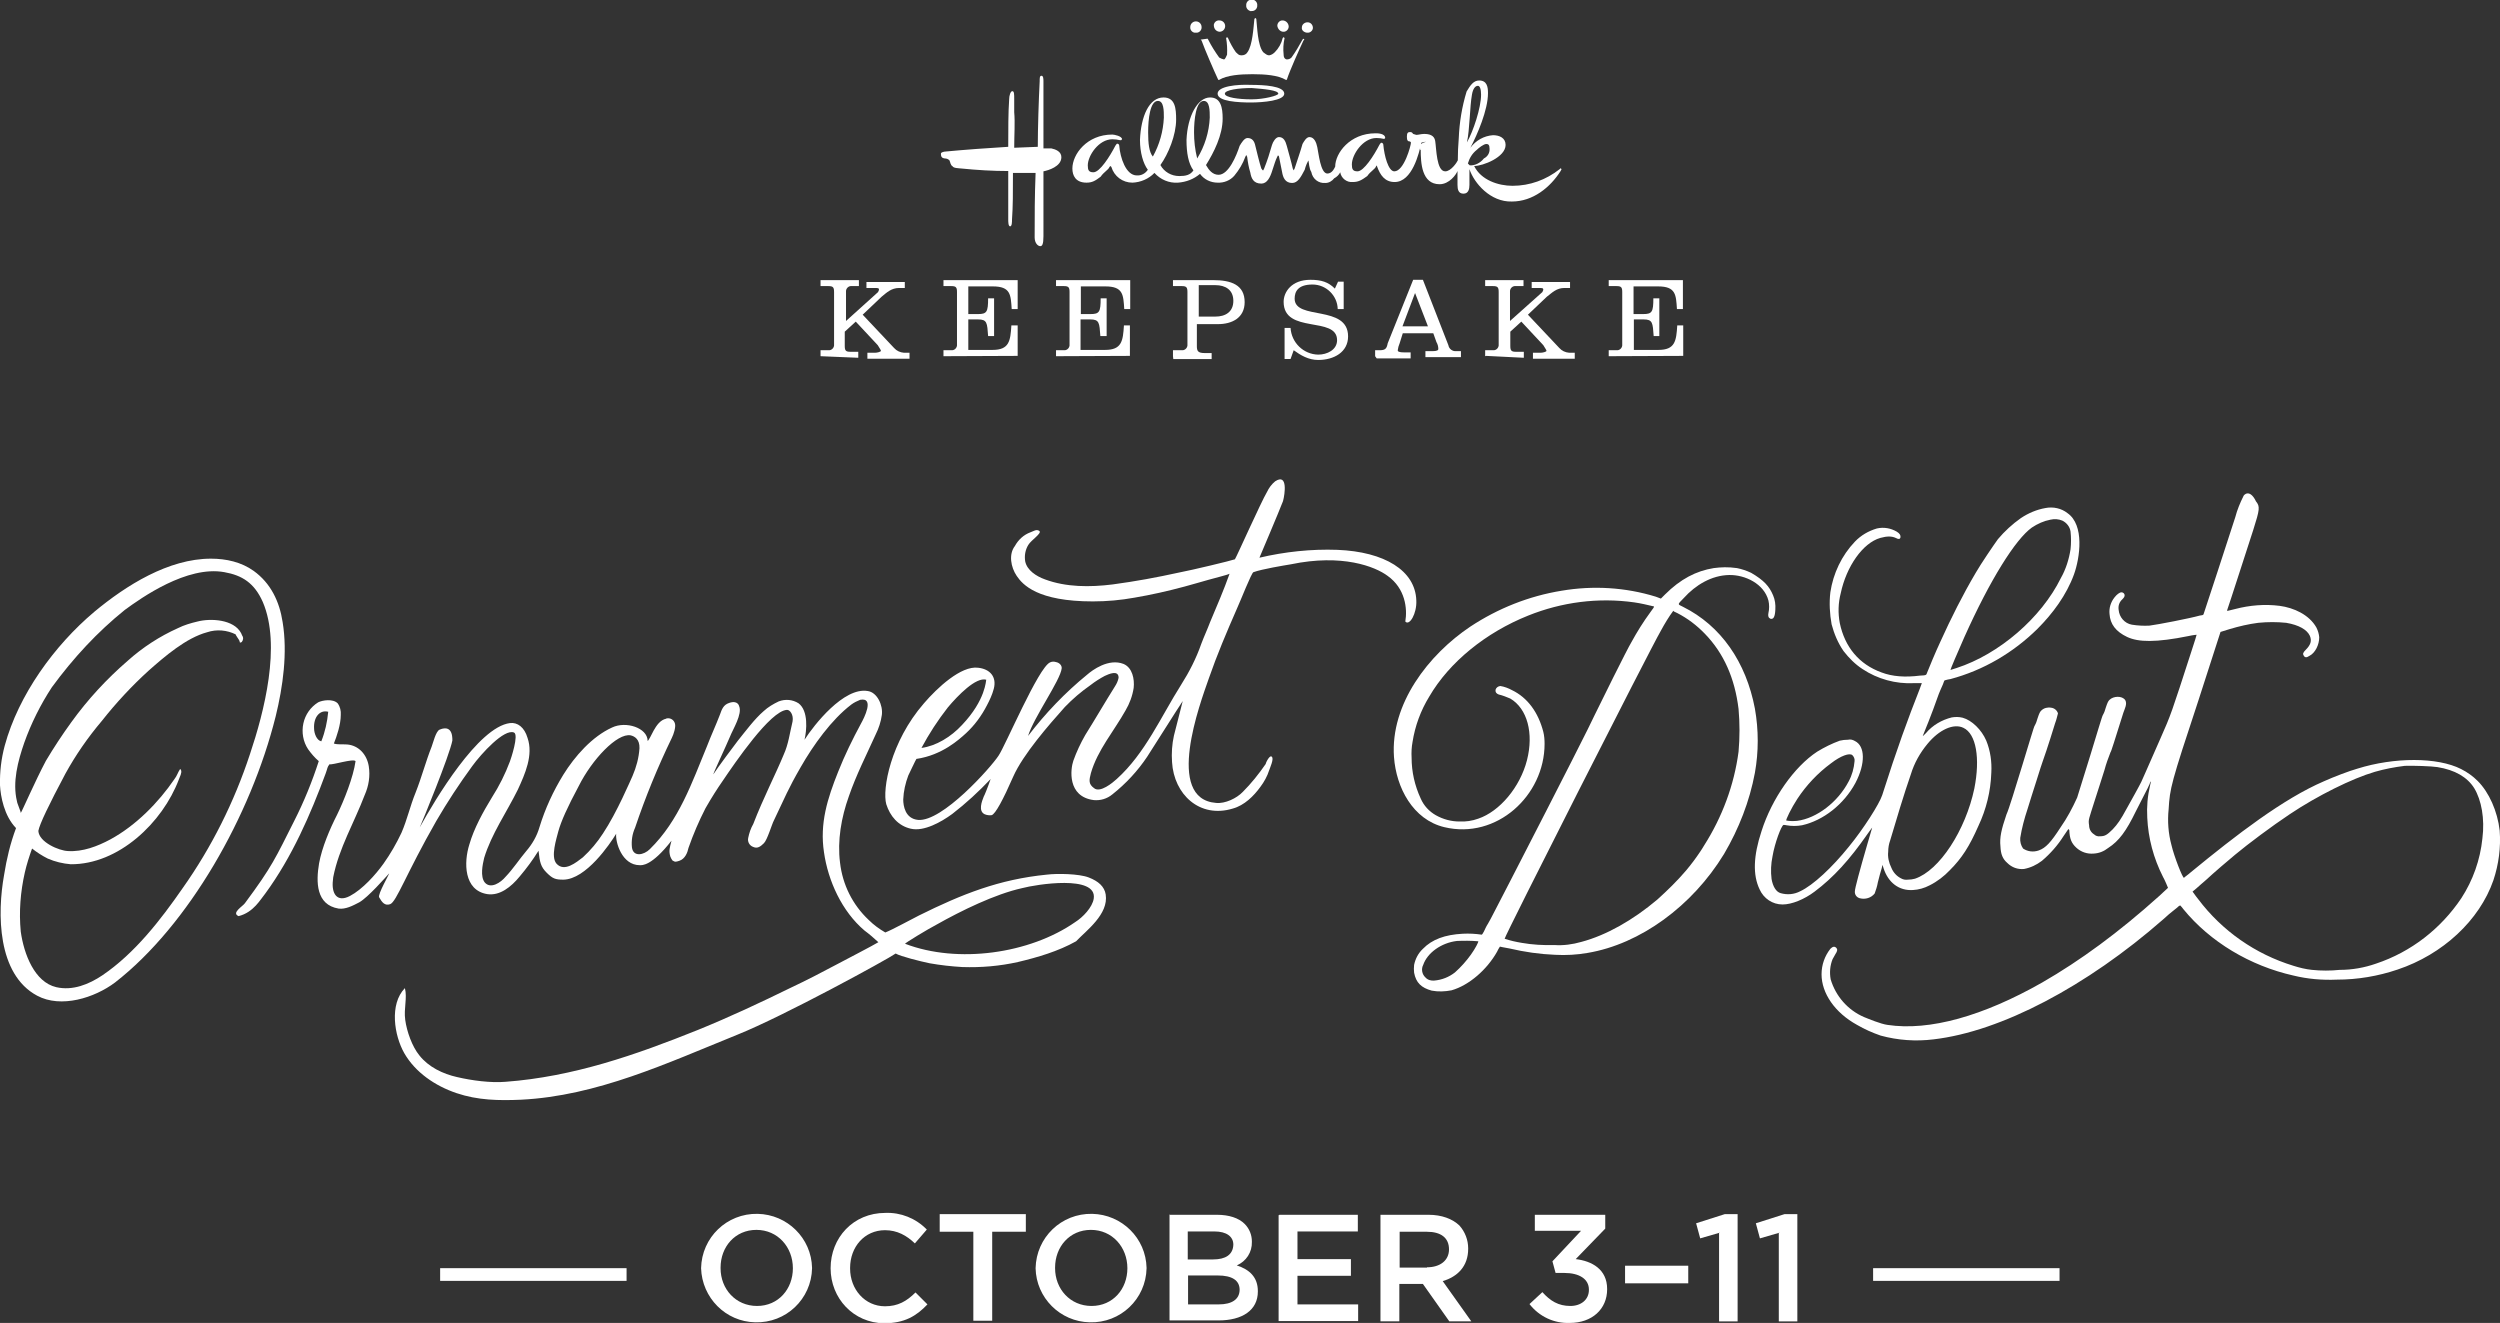 <?xml version="1.0" encoding="utf-8"?>
<!-- Generator: Adobe Illustrator 22.1.0, SVG Export Plug-In . SVG Version: 6.00 Build 0)  -->
<svg version="1.1" id="Layer_1" xmlns="http://www.w3.org/2000/svg" xmlns:xlink="http://www.w3.org/1999/xlink" x="0px" y="0px"
	 viewBox="0 0 795.2 420.8" style="enable-background:new 0 0 795.2 420.8;" xml:space="preserve">
<rect x="0" y="0" width="795.2" height="420.8" fill="#333333" stroke="none"/>
<style type="text/css">
	.st0{fill:#FFFFFF;}
	.st1{fill:none;stroke:#FFFFFF;stroke-width:4.04;}
</style>
<title>Hero Headline SVG</title>
<path class="st0" d="M261,113.3v-1.9h2.5c0.9,0.1,1.7-0.6,1.8-1.5c0-0.1,0-0.2,0-0.4V92.9c0-1.5-0.3-1.9-1.8-1.9H261v-1.9h12.2V91
	h-2.3c-0.9-0.1-1.7,0.6-1.8,1.5c0,0.1,0,0.2,0,0.4v9.2l10.2-9.2l0.3-0.7c0-0.6-0.3-0.6-1.5-0.6h-2.5v-1.9h12.2v1.9H286
	c-2.5,0-4,1.5-5.6,2.8l-6,5.7l10,10.6c0.8,0.9,1.9,1.4,3.1,1.5h1.8v1.9h-13.4v-1.9h2.5c0.6,0,1.8-0.3,1.8-0.6s-0.3-0.6-1-1.8l-7-7.5
	l-3.5,3.2v4.5c0,1.5,0.3,1.9,1.8,1.9h2.5v1.9L261,113.3L261,113.3z"/>
<path class="st0" d="M300.1,113.3v-1.9h2.5c0.9,0.1,1.7-0.6,1.8-1.5c0-0.1,0-0.2,0-0.4V92.9c0-1.5-0.3-1.9-1.8-1.9h-2.5v-1.9h23.6
	v9.2h-1.9c-0.3-4.5-0.3-7.2-6-7.2h-7.8v8.8h3.1c2.8,0,3.2-0.7,3.2-5h1.9v12h-1.9c-0.3-4.2-0.3-5.3-3.2-5.3h-3.1v9.7h7.7
	c5.3,0,5.7-2.8,6-7.8h2v9.7L300.1,113.3z"/>
<path class="st0" d="M335.9,113.3v-1.9h2.5c0.9,0.1,1.7-0.6,1.8-1.5c0-0.1,0-0.2,0-0.4V92.9c0-1.5-0.3-1.9-1.8-1.9h-2.5v-1.9h23.6
	v9.2h-1.9c-0.3-4.5-0.3-7.2-6-7.2h-7.8v8.8h3.1c2.8,0,3.2-0.7,3.2-5h1.9v12H350c-0.3-4.2-0.3-5.3-3.2-5.3h-3.1v9.7h7.8
	c5.3,0,5.7-2.8,6-7.8h1.9v9.7L335.9,113.3z"/>
<path class="st0" d="M381.3,100.7h5.3c3.2,0,5.7-1.5,5.7-5s-2.5-5-5.7-5h-5.3V100.7z M373.1,113.3v-1.9h2.8c0.9,0.1,1.7-0.6,1.8-1.5
	c0-0.1,0-0.2,0-0.4V92.9c0-1.5-0.3-1.9-1.8-1.9h-2.8v-1.9h12.8c5.7,0,10,1.5,10,7c0,5-4,7-8.5,7h-6.7v7c0,1.5,0.3,2.2,2.5,2.2h2.2
	v1.9h-12.2L373.1,113.3L373.1,113.3z"/>
<path class="st0" d="M427.4,98.3h-1.9c-0.1-4.3-3.7-7.8-8-7.8c-4.6,0-5.7,2.2-5.7,4.5c0,7,17,1.8,17,12c0,5-4.5,7.5-9.5,7.5
	c-3.1,0-5.6-1.5-7.8-3.1l-1,2.8h-1.9v-9.9h1.9c0.3,4.7,4.1,8.4,8.8,8.5c2.8,0,6-1.5,6-4.6c0-7.8-17-1.8-17-12.2c0-3.1,2.5-7,8.5-7
	c3.5,0,5.7,0.7,7.8,2.8l1-2.2h1.8L427.4,98.3L427.4,98.3z"/>
<path class="st0" d="M450.1,93.2l-4,10.6h8.1L450.1,93.2z M437.4,113.3v-1.9h1.5c1.8,0,2.2-0.6,2.5-2.2l8.1-20.2h3.1l8.1,20.8
	c0.2,1.2,1.3,2,2.5,1.9h1.5v1.9h-11.3v-1.9h2.2c1.5,0,1.9-0.3,1.9-0.7c0-0.8-0.2-1.5-0.6-2.2l-1-2.8h-9.7l-1,3.2
	c-0.3,0.7-0.5,1.4-0.6,2.2c0,0.4,0.3,0.7,2.2,0.7h1.9v1.9h-10.8L437.4,113.3L437.4,113.3z"/>
<path class="st0" d="M472.4,113.3v-1.9h2.5c0.9,0.1,1.7-0.6,1.8-1.5c0-0.1,0-0.2,0-0.4V92.9c0-1.5-0.3-1.9-1.8-1.9h-2.5v-1.9h12.2
	V91h-2.5c-0.9-0.1-1.7,0.6-1.8,1.5c0,0.1,0,0.2,0,0.4v9.2l10.3-9.2l0.3-0.7c0-0.6-0.3-0.6-1.5-0.6h-2.2v-1.9h12.2v1.9h-1.8
	c-2.5,0-3.9,1.5-5.6,2.8l-6,5.7l10,10.6c0.8,0.9,1.9,1.4,3.1,1.5h1.8v1.9h-13.3v-1.9h2.5c0.6,0,1.8-0.3,1.8-0.6s-0.3-0.6-1-1.8
	l-7-7.5l-3.5,3.2v4.5c0,1.5,0.3,1.9,1.8,1.9h2.5v1.9l-12-0.6L472.4,113.3z"/>
<path class="st0" d="M511.7,113.3v-1.9h2.5c0.9,0.1,1.7-0.6,1.8-1.5c0-0.1,0-0.2,0-0.4V92.9c0-1.5-0.3-1.9-1.8-1.9h-2.5v-1.9h23.6
	v9.2h-1.9c-0.3-4.5-0.3-7.2-6-7.2h-7.8v8.8h3.1c2.8,0,3.2-0.7,3.2-5h1.9v12H526c-0.3-4.2-0.3-5.3-3.2-5.3h-3.1v9.7h7.8
	c5.3,0,5.7-2.8,6-7.8h1.9v9.7L511.7,113.3z"/>
<path class="st0" d="M380.4,10.4c0.9,0.1,1.7-0.6,1.8-1.5c0-0.1,0-0.2,0-0.3c0-1-0.8-1.8-1.8-1.8s-1.8,0.8-1.8,1.8
	c-0.1,0.9,0.6,1.7,1.4,1.8C380.2,10.4,380.3,10.4,380.4,10.4"/>
<path class="st0" d="M300.5,50.4c0.6,0,1.1,0.2,1.5,0.6c0.3,0.6,0.3,1.5,1,1.9c0.3,0.6,1.9,0.6,2.8,0.7c5,0.5,10,0.8,14.9,0.8v15.4
	c0,0.7,0,2.2,0.6,2.2s0.6-1.5,0.6-2.2c0.3-4.2,0.3-8.3,0.3-14.8h7.2c-0.3,7.8-0.3,13.3-0.3,20.5c0,1.8,1,2.8,1.8,2.8
	c0.6,0,1-0.6,1-3.2V54.5c1.5-0.3,5.7-1.5,5.7-4.5c0-1.8-1.8-2.5-3.2-2.8h-2.5V25.9c0-0.6,0-1.8-0.6-1.8s-0.6,0.6-0.6,1.8
	c-0.3,5.7-0.6,15-0.6,20.8l-7.5,0.3c0-4,0.3-8.1,0-11.3v-4.2c0-1.5,0-2.5-0.6-2.5s-1,1.5-1,2.5c-0.3,4.2-0.3,9.7-0.3,15.2
	c-5.3,0.3-14.8,1-19.9,1.5c-0.6,0-1.5,0.3-1.5,0.6C299.2,50.3,300.1,50.3,300.5,50.4"/>
<path class="st0" d="M381.9,12.6l0.3,0.3c1,2.8,3.9,9.5,5.3,12.5h0.3c2.5-1.5,6.7-1.8,10.6-1.8s8.1,0.3,10.6,1.8h0.3
	c1-3.1,4-9.7,5.3-12.5l0.3-0.3l-0.3-0.3l-0.3,0.3c-1.1,2-2.2,3.9-3.5,5.7c-0.4,0.4-0.9,0.6-1.5,0.6c-0.3,0-1-0.3-1-1.5
	c-0.2-1.8-0.1-3.5,0.3-5.3l-0.3-0.3l-0.3,0.3c-0.4,1.7-1.3,3.3-2.5,4.5c-0.5,0.5-1.1,0.9-1.8,1c-0.6,0-1-0.3-1.9-1
	c-1.8-2.2-1.9-8.1-2.2-10.6l-0.3-0.3l-0.3,0.3c-0.3,2.8-0.6,8.4-2.2,10.6c-0.4,0.7-1.1,1-1.9,1c-0.9,0-1-0.3-1.8-1
	c-1-1.4-1.8-2.9-2.5-4.5l-0.3-0.3l-0.3,0.3c0.3,1.7,0.4,3.5,0.3,5.3c-0.3,0.6-0.6,1.5-1,1.5c-0.5-0.1-1-0.3-1.5-0.6
	c-1.3-1.8-2.5-3.7-3.5-5.7l-0.2-0.3L381.9,12.6"/>
<path class="st0" d="M387.9,10.1c1,0,1.8-0.8,1.8-1.8c0-1-0.8-1.8-1.8-1.8c-0.9-0.1-1.6,0.5-1.8,1.3c0,0.1,0,0.3,0,0.4
	C386.2,9.3,386.9,10,387.9,10.1"/>
<path class="st0" d="M387.3,29.8c0,2.5,6.7,2.8,10.6,2.8s10.6-0.6,10.6-2.8c0-2.5-6.7-2.8-10.6-2.8
	C393.6,26.8,387.3,27.4,387.3,29.8 M406.6,29.8c0,0.6-4.5,1.8-8.5,1.8c-4.1,0-8.5-0.6-8.5-1.8s4.5-1.8,8.5-1.8
	C402.1,28.3,406.6,28.7,406.6,29.8"/>
<path class="st0" d="M398.1,3.5c0.9,0.1,1.7-0.6,1.8-1.5c0-0.1,0-0.2,0-0.3c0.1-0.8-0.5-1.6-1.3-1.8c-0.1,0-0.3,0-0.4,0
	c-0.9-0.1-1.7,0.6-1.8,1.5c0,0.1,0,0.2,0,0.3c-0.1,0.8,0.5,1.6,1.3,1.8C397.8,3.6,398,3.6,398.1,3.5"/>
<path class="st0" d="M408.1,10.1c0.9,0.1,1.7-0.6,1.8-1.5c0-0.1,0-0.2,0-0.3c-0.1-0.9-0.8-1.7-1.8-1.8c-0.9-0.1-1.7,0.6-1.8,1.5
	c0,0.1,0,0.2,0,0.3C406.5,9.3,407.2,10,408.1,10.1"/>
<path class="st0" d="M451.9,47.6c0,4.2,0.3,11,6,11c3.1,0,5.3-3.1,5.7-4.2v4.4c0,1.5,0.3,2.8,1.9,2.8s1.9-1.5,1.9-2.8v-5
	c1.5,4.5,6.7,10.5,13.5,10.3c6.7,0,12.2-4.5,15.5-9.7l0.3-0.6l-0.3-0.3l-0.3,0.3c-4.3,3.4-9.5,5.3-15,5.3c-4.5,0-10-1.8-12.2-6.3
	c2.8,0,10-2.8,10-6.7c0-2.2-1.9-3.1-4-3.1c-2.9,0.2-5.5,1.7-7.2,4c2.2-4.2,5.6-12,5.6-17.4c0-1.9-0.3-4-2.8-4c-1.8,0-2.8,1.5-4,3.5
	c-1.5,4.9-2.3,9.9-2.5,14.9c-0.2,2.3-0.3,4.7-0.3,7c-0.3,0.7-2.2,3.5-4,3.5c-2.8,0-2.8-7.2-3.2-9.7c-0.3-1.8-1.9-2.2-3.5-2.2
	c-1,0-1.8,0.3-2.5,0.3c-0.3-0.1-0.7-0.2-1-0.3c-0.3-0.3-0.3-0.6-1-0.6s-1,0.3-1,1.5s0.3,1.5,1,1.5l0.3,0.3c0,1-2.2,9.2-5.3,9.2
	c-1.9,0-3.2-5-3.5-8.5c0-0.3-0.3-0.6-0.6-0.6c-0.3,0-0.3,0.3-0.6,0.6c-1.8,3.5-5,8.5-7,8.5c-1.5,0-1.8-0.7-1.8-2.2
	c0-3.1,3.5-8.4,7.8-8.4c0.8,0,1.7,0.1,2.5,0.3l0,0l0.3-0.3c0-1.5-2.5-1.5-3.1-1.5c-8.1,0-12.8,6.3-12.8,10.6c-0.3,0.6-1,2.2-2.5,2.2
	c-2.2,0-2.8-6.7-3.2-8.4c-0.3-1.5-1-3.2-2.5-3.2c-1,0-1.8,1.5-2.2,2.2c-0.6,2.2-1.8,5.6-2.5,7.8l-0.3,0.6l-0.3-0.6
	c-0.3-1.5-1.5-5.7-1.9-7.2s-1-2.8-2.5-2.8c-1,0-1.9,1.5-2.2,2.5c-0.7,2.5-1.5,5-2.5,7.5l-0.3,0.6c-0.3,0-0.3-0.3-0.6-0.6
	c-0.6-1.8-1.5-5.6-1.9-7.2c-0.3-1.5-1-2.5-2.5-2.5c-1,0-1.9,1.5-2.5,2.5c-1,3.1-3.5,9.2-6.7,9.2c-1.9,0-3.1-1.5-4-3.1
	c2.5-4,5.3-9.5,5.3-14.8c0-3.5-0.6-6.7-4-6.7c-4,0-7.2,6-7.5,13.5c0,4.2,0.6,7.5,2.2,9.7c-1,1.5-2.5,1.8-4.5,1.8
	c-2.5,0-4.8-1.3-6-3.5c2.5-3.5,5-9.5,5-14.5c0-3.5-0.3-7-4-7c-4.6,0-7.2,6-7.5,13.5c0,4,1,7.5,2.5,9.5c-0.8,1.2-2.1,1.9-3.5,1.8
	c-3.5,0-5.3-5.7-5.6-9.5c0-0.3-0.3-0.6-0.6-0.6c-0.3,0-0.3,0.3-0.6,0.6c-1.8,3.5-5,8.5-7,8.5c-1.5,0-1.8-0.7-1.8-2.2
	c0-3.1,3.5-8.3,7.8-8.3c0.8,0,1.7,0.1,2.5,0.3h0.3l0.3-0.3c0-1-2.5-1.5-3.1-1.5c-8.1,0-12.7,6.3-12.7,10.8c0,2.2,1,4.5,4.5,4.5
	c1.8,0,2.8-0.6,4.5-1.9c1-1.5,2.5-2.2,2.8-3.1l0.3-0.3l0.3,0.3c0.9,3,3.6,5,6.7,5c2.6-0.1,5.2-1.2,7-3.1c1.9,2.1,4.6,3.3,7.5,3.1
	c2.6-0.2,5-1.1,7-2.8c1.3,1.8,3.4,2.8,5.6,2.8c2,0.1,4-0.7,5.3-2.2c1.5-1.8,2.7-3.8,3.5-6l0.3-0.6l0.3,0.6c0.2,1.7,0.5,3.4,1,5
	c0.3,1.8,1,3.5,3.5,3.5c1.8,0,2.8-1.9,3.5-4.2c0.6-1.8,1-3.2,1.5-4.2l0.3-0.6l0.3,0.3c0.3,1.5,0.6,3.1,1,5c0.3,1.8,1,3.5,3.2,3.5
	c1.8,0,2.8-1.9,4-4.2c0.3-1.2,0.8-2.4,1.5-3.5l-0.7-0.3l0.3,0.3c0.3,1.5,0.3,3.1,1,4.2c0.4,2.2,2.3,3.7,4.5,3.5
	c1.1,0,2.1-0.6,2.8-1.5c0.8-0.4,1.5-1.1,1.9-1.9c0.3,1.9,2.1,3.3,4,3.1c1.8,0,2.8-0.6,4.6-1.9c1-1.5,2.5-2.2,2.8-3.1l0.3-0.3v0.3
	c1,2.8,2.5,5,5.6,5c5.6,0,7.8-9.2,8.5-12.5c0.5-0.2,1-0.3,1.5-0.3c-2.2,0.6-1.9,1.2-1.9,2.6 M468.2,30.1c0.3-1.8,1-2.8,1.9-2.8
	c0.6,0,1,1,1,2.8c0,4.2-2.5,11.7-4.5,15.2C467.5,41.3,467.5,33.9,468.2,30.1 M469.7,47.7c0.6-0.6,2.2-1.9,3.1-1.9c0.6,0,1,0.3,1,1.5
	c0.1,1.3-0.6,2.5-1.8,3.1c-1.1,1.4-2.8,2.3-4.5,2.2l-0.6-0.6C467.4,50.3,468.3,48.8,469.7,47.7 M365.2,42.1c0-4.2,0.6-10,3.1-10
	c1.9,0,1.9,3.1,1.9,5.3c-0.2,4.4-1.4,8.6-3.5,12.4C365.5,48.4,365.2,45.6,365.2,42.1 M379.8,42.1c0-4,0.6-10,3.1-10
	c1.9,0,1.9,3.1,1.9,5.3c-0.2,4.6-1.6,9.1-4,13C380.1,47.6,379.8,44.8,379.8,42.1"/>
<path class="st0" d="M415.8,10.4c0.9,0.1,1.7-0.6,1.8-1.4c0-0.1,0-0.2,0-0.3c-0.1-1-0.9-1.7-1.9-1.6c-0.9,0.1-1.6,0.8-1.6,1.6
	C413.9,9.8,415.1,10.4,415.8,10.4"/>
<path class="st0" d="M306,230.6c-3.5,3.8-8.3,6.7-12.9,7.3c2.4-4.5,5.2-8.8,8.4-12.9c3.2-3.8,8.9-9.7,12.2-8.8
	C313.6,216.3,313.6,222.6,306,230.6z M405.6,153.1c-1.1,0.9-2,2.1-2.6,3.4c-1.9,3.2-9.7,20.7-10.2,21.4c-1,0.4-13.9,3.5-17.7,4.2
	c-7.3,1.6-13.8,2.8-21.2,3.8c-7.2,0.9-14.8,0.9-21.5-1.6c-2.8-1-5.7-2.9-6.3-5.7c-0.3-1.8,0-3.7,1-5.3c0.9-1.5,4.4-3.7,3.5-4.4
	s-1.9,0.1-2.8,0.4c-2.2,0.8-3.9,2.4-5,4.4c-2,2.6-1.3,6.7,0.6,9.5s6.6,8.1,24.2,8.1c4.5,0,8.9-0.4,13.3-1.2
	c5.3-0.9,10.6-2.1,15.8-3.5c2.6-0.7,5.3-1.5,7.8-2.2c1.3-0.4,5.9-1.5,6.6-1.9c-1.8,5.1-4.1,10.4-6.2,15.4c-0.9,2.4-1.9,4.5-2.8,6.9
	c-1.6,4.6-3.8,8.9-6.4,13c-6.4,10.1-11.4,21.8-20.5,30c-1.3,1.2-5.3,4.5-7.2,2.9c-1.8-1.3-1.6-2.5-1-4.8c2.1-7.3,7.3-13.3,11-19.9
	c1.3-2.2,2.2-4.6,2.6-7.2c0.3-2.8-0.4-6.4-3.2-7.6c-4.8-1.9-10,2-11.6,3.4c-7,5.7-13.3,12.3-18.8,19.5c1.8-5.9,10.3-17.7,10.7-21.5
	c0.1-0.9-0.7-1.8-1.8-2c-0.6-0.2-1.3-0.2-1.9,0.1c-3.7,1.6-14.2,26.5-16.4,29.7c-2.5,3.8-17.9,21.1-25.6,20.4
	c-4.1-0.4-4.7-4.5-4.7-6.5c0.1-2.6,0.7-5.2,1.6-7.6c0.3-0.6,2.5-5.3,2.6-5.3c8.2-1.2,13.6-6.2,15.8-8.2c2.7-2.5,4.9-5.5,6.6-8.8
	c0.9-1.7,1.7-3.4,2.2-5.3c1-3.8-1.2-6.3-5-6.7c-5.4-0.7-13,6.4-17.2,11.3c-10.7,12.3-13.3,27.4-12,32.1c1.2,3.8,3.8,6.9,7.8,7.8
	c4.2,1,9.8-2.2,13.2-4.7c4.4-3.4,8.4-7.1,12.2-11.1c-1,2.9-2,5.3-2.2,5.6c-0.6,1.5-1.8,4.6,0.3,5.6c0.7,0.3,1.5,0.4,2.2,0.3
	c1.2-0.3,3.7-5,6.9-12.3c3.1-7,11.3-16.4,16.4-22.1c2.5-2.6,5.2-4.9,8.2-7c1.4-1.1,3-2.1,4.5-2.9c1.3-0.6,4.4-2,4.4,0.6
	c-0.2,1-0.6,1.9-1.2,2.8c-3.2,5.1-6.2,10.3-9.4,15.4c-1.5,2.6-2.8,5.4-3.8,8.2c-0.9,2.6-2,11.4,6.5,12.5c2.1,0.2,4.2-0.4,5.9-1.8
	c4.3-3.4,8.1-7.5,11.1-12c1-1.5,10-15.8,11.3-17.7c-0.9,3.7-2.3,8.9-2.8,11c-0.6,2.7-0.8,5.6-0.6,8.4c0.6,10.3,8.8,18,19.3,14.8
	c3.7-1,6.7-4,8.8-6.9c1.2-1.6,2.2-3.4,2.8-5.3c0.3-0.9,1.5-3.5,0.9-4.2c-0.6-1-2,1.8-2,2.2c-2.2,3.2-4.6,6.2-7.3,8.9
	c-1.9,2-5.6,3.8-8.5,3.5c-16.4-1.3-5.1-31.6-2.3-39.6c2.6-7.5,5.7-14.8,8.9-22.1c1.2-2.6,4.7-11.6,5.3-11.7c2.8-1,9.5-2.1,11.9-2.5
	c16.3-3.4,26.8,0.7,30.8,3.7c5.6,4,6.3,10.4,5.6,14.5c1.3,1.5,3.7-2.5,3.5-6.7c-0.3-9.5-10.1-15.5-25.1-16.1
	c-8.3-0.3-16.7,0.6-24.8,2.5c0.3-0.7,6.2-14.6,7.5-18C408.7,157.2,409.7,150.4,405.6,153.1L405.6,153.1z"/>
<path class="st0" d="M71.4,182c5.6,1,9.5,3.4,12.2,9.5c5.9,13.8,0.4,35-4.1,48.4c-5,15.2-12.2,29.6-21.4,42.6
	c-7,10.1-15.2,20.7-25.5,27.7c-4.3,2.9-9.5,5-14.7,3.8c-6.9-1.6-10.3-10.5-11.3-17.7C6,290,6.5,283.7,7.9,277.5
	c0.6-2.6,1.4-5.1,2.3-7.6c1.5,1.2,3.2,2.3,5,3.2c2.3,1,4.8,1.6,7.3,1.8c15.2,0.1,29.2-13.2,34.4-27c0.3-0.9,1-2,0.7-2.9
	c-0.2-0.3-0.2-0.4-0.3-0.4c-0.7,1-1,2.2-1.8,3.2c-5.1,7.5-12.3,14.8-20.4,19.2c-4.1,2.2-8.8,4-13.5,3.7c-2.8-0.1-9.2-2.8-9.4-6.4
	c0.4-2.2,3.4-8.4,8.6-18.2c3.3-6,7.2-11.6,11.6-16.8c4.5-5.7,9.5-11.1,14.9-16c5.1-4.5,11.9-10.4,18.6-12.2c3-1,6.3-0.7,9.1,0.7
	c-0.3-0.1,1.2,1.9,1.2,2.1c0,0.6,0.3,0.6,0.7,0.3c0.5-0.6,0.6-1.4,0.1-2.1c-0.1-0.2-0.2-0.5-0.3-0.7c-2.3-4.4-9.7-4.8-13.9-3.7
	c-2.1,0.5-4.2,1.1-6.2,2.1c-5.8,2.6-11.2,6.1-16,10.4c-6.7,5.8-12.7,12.3-17.9,19.5c-2.9,4-5.6,8.1-8.1,12.3
	c-3.5,6.6-7.6,16.1-8,16.6c0.1-0.3-1.2-3.2-1.2-3.7c-1.5-6.1,0.3-12.8,2.3-18.6c2.2-6.2,5.2-12.2,8.8-17.7
	C23.4,209.2,31,201,39.7,194C44.9,190.2,59.5,179.8,71.4,182z M67.1,177.7c-13.5,0-27,8.5-37.1,16.9C17.3,205.3,5.9,221,1.5,237.2
	c-1.1,4.1-1.6,8.3-1.5,12.6c0.2,3.5,1.3,9.7,5.1,13.6c-1.8,4.8-3,9.8-3.8,14.9c-2.2,12.2-2.2,31.6,10.5,38.4
	c7.6,4.1,18.3,0.7,24.8-4.2c23.4-18.2,43.2-53,51.1-84.7c2.3-9.4,3.8-20.2,2.2-29.9c-1-6.6-3.8-12.4-9.2-16.3
	C76.8,178.8,72,177.7,67.1,177.7z"/>
<path class="st0" d="M351.7,284.5c-0.4-2.5-2.3-4.2-5.4-5.4s-10.1-1.3-13.3-0.9c-15.2,1.5-27,6.2-40.7,13c-2.6,1.3-8.4,4.5-10.7,5.4
	c-1.9-1.1-3.7-2.4-5.3-4c-5.1-4.8-8.3-11.2-9.1-18.2c-0.9-7,0.4-14.4,2.8-21.1c2.3-6.7,5.6-13.2,8.5-19.6c1-2,1.7-4.1,2-6.3
	c0.4-3.1-1.5-7.2-4.5-7.6c-7.6-1.3-17.1,10.8-20.1,15.5c0.7-2.9,1.3-9.2-1.9-11.6c-1.9-1.2-4.2-1.4-6.3-0.6
	c-1.7,0.8-3.4,1.8-4.8,3.1c-2.9,2.5-5.7,6.3-8.2,9.4c-0.7,0.9-6.7,8.9-7.8,10.7c-0.2,0,4.1-9.1,5.3-12c0.9-2.3,4-7.2,2.9-9.7
	c0,0-0.4-2-3.2-1c-1.8,0.6-2.3,2-2.9,3.7c-1.3,3.4-2.8,6.6-4.1,10c-4.8,11.6-8.9,23.7-18.2,32.8c-1.9,1.9-5.3,2.6-5.7-0.6
	c-0.2-2.1,0.1-4.2,1-6.2c3.3-9.8,7.2-19.3,11.7-28.6c0.6-1.2,1.3-3.4,1-4.5c-0.3-1.2-1.4-1.9-2.6-1.7c-0.1,0-0.1,0-0.2,0.1
	c-1.9,0.4-3.1,2.2-4,3.8c-0.3,0.6-1.9,3.8-1.9,3.2c-0.1-4.1-6.9-6.3-11.3-4.2c-6.4,2.9-11.9,9.2-15.5,15c-3.2,5.2-5.8,10.8-7.6,16.7
	c-0.8,2.8-2.3,5.4-4.2,7.6c-2.2,2.6-4.2,5.7-6.6,8.2c-1.5,1.8-4.7,4-6.6,1.8c-1.5-1.9-0.7-5.7-0.2-7.8c2.3-7.6,7.2-14.6,10.7-21.7
	c2.3-5,5-11,3.1-16.5c-1-3.4-3.2-5-5.6-4.7c-10.1,1.3-23.8,24.3-28.7,33.2c0.7-1.5,9.5-22.9,10.4-27.7c-0.1,0.3,0.6-5.4-4.1-3.4
	c-1.2,0.6-2,4.1-2.5,5.4c-1.9,4.8-3.2,9.8-5.1,14.6c-1.8,4.4-2.6,8.4-4.5,12.8c-1.6,3.4-3.5,6.7-5.7,9.8c-2.5,3.5-6.7,8.2-10.7,10.3
	c-4.2,2.2-5.9-0.9-5.4-5c0-0.4,0.1-0.7,0.1-1c1.8-9.2,6.7-17.4,10-26.1c1.3-2.9,1.8-6.1,1.3-9.2c-0.6-3.7-3.2-6.6-6.9-6.9
	c-1.3-0.1-3.1,0.1-4.2-0.3c0.9-2.2,2.2-6,2.2-9.1c0.1-1.3-0.2-2.6-1-3.7c-1.5-1.5-4.8-1-6.2-0.3c-2.4,1.5-4.1,3.9-4.7,6.7
	c-0.6,2.8-0.1,5.8,1.5,8.2c1,1.4,2.1,2.7,3.4,3.8c-2.1,6.5-4.7,12.9-7.8,19c-5.9,11.7-7,14.5-15.7,26.2c-0.7,1-4.4,3.1-2,4.1
	c4.8-1.2,7-5.4,8.5-7.2c8.5-11.6,14.4-25.2,19.2-38.2c0.7-1.9,0.4-1.8,1.2-2.9c0.9,0.3,7.6-1.9,8.3-1c-0.7,5.1-3.7,12.6-5.9,17.1
	c-2.3,4.5-4.8,10.4-5.7,15.4c-1,5.9-1,13.2,6.2,14.4c2.2,0.3,4.5-0.9,6.6-2c2.8-1.6,8.3-7.9,9.5-9.2c0,0.3-3.7,6.7-3.2,7.6
	c0.9,1.6,1.8,2.8,3.5,2.2c2-0.7,5.1-9.7,14.7-26.5c3.5-6,7.3-11.8,11.4-17.4c2.9-4,10.2-12,13.3-10.7c1.6,0.7-1,8.4-1.3,9.2
	c-1.5,4-3.4,7.8-5.7,11.4c-2.8,4.6-5.7,9.8-7.2,15c-1.8,5.7-1.8,14.6,5.7,15.8c4,0.6,7.6-2.3,10.3-5.6c2.2-2.6,4.2-5.3,6-8.2
	c0.4,3.7,0.7,5.1,2.6,7s2.8,2.2,5.3,2.2c7.2-0.1,14.8-11.3,16.8-14.6c-0.3,2.6,1.8,10,7.5,10c0.7,0,3.7,0.4,10.1-7.8
	c-0.6,2.3-0.9,3.2-0.4,5c0.2,0.5,0.4,0.9,0.7,1.3c0.9,0.6,1.2,0.4,2.2,0.1c1.8-0.6,2.6-2.6,2.9-4.1c1.5-4.3,3.3-8.5,5.4-12.6
	c2-3.5,3.8-6.3,5.4-8.6c4-5.9,15.2-22.4,20.5-22.7c0.9-0.1,2.2,1.5,1.8,3.7c-0.9,3.7-1.3,7.2-2.8,10.5c-2.5,6.1-6.5,13.8-9.7,22.1
	c-0.8,1.4-1.3,2.9-1.6,4.4c-0.3,1.2,0.4,2.5,1.6,2.9c1.3,0.6,2.3-0.1,3.4-1.2s2.5-6,3.2-7.3c3.5-7.3,4.4-9.8,8.5-16.9
	c4-7,9.8-15.1,16.1-19.9c0.8-0.6,1.8-1.1,2.8-1.5c4.7-0.9,1.2,5.9,0.3,7.5c-2.7,5-5.2,10.1-7.3,15.4c-3.4,8.5-5.9,16.4-4.5,25.6
	c1.3,9.1,5.7,18.8,12.9,24.9c1.5,1.1,3,2.4,4.4,3.7c-1.6,1-10.5,5.6-13.5,7.2c-4.7,2.5-9.5,5-14.2,7.2c-9.8,4.8-19.6,9.4-29.7,13.5
	c-19.9,8-39.7,14.9-61.2,16.5c-4.7,0.4-10.7-0.4-15.4-1.5c-4.5-1-9.1-3.2-12-6.9c-2.3-2.8-4-7.6-4.5-11.3s0.7-6.9-0.1-10.1
	c-5,5.1-3.4,15.1-0.2,20.7c3.5,6.1,9.8,10.4,16.6,12.7s13.5,2.4,20.5,2.1c24.2-1.2,46.4-11.6,68.9-20.7c14.7-5.9,47.8-24,50.3-25.8
	c1.5,0.9,7.9,2.5,10.8,3.1c3.4,0.6,6.9,1,10.4,1.2c6,0.2,11.9-0.3,17.7-1.6c6.3-1.5,12.8-3.4,18.5-6.6
	C345.5,296,352.7,290.8,351.7,284.5z M102.2,235.8c-1.5-0.3-2.3-2.6-2.3-4.1c-0.2-3.7,1.9-6,4.5-5.3
	C104.1,229.6,103.4,232.8,102.2,235.8z M201.2,246.8c-0.6,1.3-5,11.7-9.4,18.3c-1.8,2.8-4,5.4-6.4,7.6c-2.1,1.6-5.9,4.8-8.4,2
	c-1.9-2.2,0-7.9,0.6-10.3c0.9-3.2,2.8-7.5,6.5-14.4c4.2-8.4,12.2-16.9,16.5-16.1c1.3,0.3,2.9,1.3,2.8,4.1
	C203.2,241.1,202.4,244,201.2,246.8L201.2,246.8z M347.9,285.8c-0.4,2.8-3.5,6-5.9,7.5c-14.5,10.1-37.4,13.3-54.1,6.9
	c-0.3-0.1,7.3-4.7,10-6.1c7.8-4.4,18.6-9.7,27.2-11.6C329.6,281.3,349,278.2,347.9,285.8L347.9,285.8z"/>
<path class="st0" d="M714.3,157.1c-0.3,0.2-0.6,0.4-0.7,0.7c-1.1,2.2-2,4.4-2.6,6.7c-1.8,5.7-10,30.6-10.1,30.9s-0.6,0.3-1.2,0.4
	c-3.2,0.9-13.5,2.9-16,3.2c-1.9,0.1-3.7,0-5.6-0.3c-2.3-0.4-4-2.4-4.2-4.7c-0.2-1.3,0.2-2.5,1.2-3.4c0.6-0.6,0.7-0.9,0.7-1.3
	s-0.4-0.9-1-0.9s-1.5,0.7-2.2,1.6c-1.2,1.5-1.8,3.4-1.6,5.3c0.2,3.2,2,5.6,5.6,7.3s9.2,1.8,19.6-0.3c1.3-0.3,2.5-0.4,2.5-0.4
	s-0.6,2.2-1.5,4.8c-6.6,20.4-6.6,20.5-10.1,28.4c-4.2,9.7-6,13.5-6,13.6c-0.3,0.7-3.4,6.3-4.7,8.6c-1.9,3.5-2.8,4.8-4.4,6.5
	c-1.8,1.8-2.5,2.2-4,2.2c-0.7,0.1-1.4-0.1-1.9-0.6c-1-0.6-1.6-1.7-1.6-2.9c-0.3-1.9-0.1-1.8,1.8-7.9c0.7-2.3,2.2-6.7,3.1-9.7
	c0.5-1.9,1.2-3.8,1.9-5.6c0.2-0.1,1.3-3.7,4.1-12.6c0.4-1.2,1.3-2.8,0.6-4c-1-1.5-3.8-1.3-5-0.1c-0.4,0.4-0.6,0.7-1.2,2.5
	c-0.2,0.8-0.5,1.6-0.9,2.3c-0.2,0.1-1.9,6-4,12.8s-4,12.9-4.2,13.5c-1.5,3.3-3.2,6.5-5.3,9.5c-3.1,4.8-4.7,6.5-6.9,7.3
	c-1.7,0.6-3.5,0.4-5-0.6c-0.7-1-1-2.2-0.9-3.4c0.5-3.1,1.3-6.1,2.3-9.1c0.6-2.1,2-6.3,2.9-9.2s1.8-5.7,1.9-5.9s1.8-5.1,4-12.3
	c0.4-1,0.6-2,0.9-3.1c-0.3-1-1.2-1.7-2.2-1.8c-1.1-0.2-2.3,0.1-3.1,0.9c-0.4,0.4-0.6,0.7-1.2,2.5c-0.2,0.8-0.5,1.6-0.9,2.3
	c-0.2,0.1-1.9,6-4,12.8s-4.2,13.8-5,15.5c-1.6,4.7-2.2,7.3-1.9,10.1c0.1,2.5,0.7,4,2.2,5.3c1.4,1.4,3.3,2.1,5.3,1.9
	c2.1-0.4,4-1.3,5.7-2.6c2.7-2.3,5-4.9,6.9-7.9l1.5-2.2l0.3,0.3c0.1,2.8,0.7,4.2,2.2,5.6c1.5,1.4,3.5,2.1,5.6,1.9
	c1.7-0.1,3.2-0.7,4.6-1.8c3.4-2.2,5.7-5.3,8.8-11.7c2.5-5,3.8-7.3,4.1-8.1c0.2-0.3,0.3-0.7,0.4-1l0.3-0.4l-0.3,1.3
	c-0.8,3.4-1.1,6.8-0.9,10.3c0.3,6.5,2,12.9,5,18.8c0.6,1,1.6,3.5,1.6,3.5s-1.3,1.2-2.8,2.6c-12.9,11.6-25.2,20.6-37.2,27.5
	c-18.8,10.7-35.9,15.5-49.2,13.5c-2.2-0.3-6-1.9-7.5-2.5c-5.1-2.2-9-6.6-10.6-12c-0.4-2.2-0.2-4.4,0.6-6.4c0.2-0.4,0.6-1,0.9-1.6
	c0.7-1,0.7-1.6,0.3-2c-0.6-0.6-1.2-0.4-1.9,0.3c-1.8,2.3-2.8,5.1-2.8,8.1c0,6,4.2,12.2,11.3,16.1c2.4,1.4,4.9,2.5,7.5,3.4
	c5.5,1.5,11.2,1.9,16.8,1.2c21.5-2.5,48.8-16.9,73.1-38.2c1.3-1.2,2.6-2.3,2.9-2.5s0.9-0.7,1.5-1.2c0.3-0.3,0.6-0.6,1-0.7
	c0.4,0.4,0.7,0.8,1,1.2c8.5,10.4,21.2,18,35,21.1c4.5,1.1,9.1,1.5,13.8,1.3c6.6,0,13.1-1.1,19.3-3.2c14.4-4.8,26.1-15.7,30.5-28.4
	c1.7-5.1,2.4-10.5,2-15.8c-0.7-6.2-3.4-12.2-7-15.8c-1.5-1.5-3.3-2.8-5.3-3.8c-7.5-3.8-21.2-3.8-33-0.1c-2.5,0.7-7.5,2.6-10.6,4
	c-13,5.6-27.8,17-42.3,28.9c-1,0.9-2.1,1.6-2.2,1.8c-0.4,0.3-3.2-6.9-4-10.4c-1-3.7-1.3-7.6-0.9-11.4c0.4-6.7,0.7-8.1,9.5-34.7
	l7-21.7l2.9-0.9c3-0.9,6-1.6,9.1-2c3-0.3,6-0.3,8.9,0c4.1,0.7,6.6,2.2,7.5,4.1c0.7,1.6,0.3,2.9-1.3,4.5c-0.9,0.9-1,1.3-0.6,1.9
	s0.9,0.6,1.8,0c1.8-0.9,3.1-3.5,3.1-5.9c-0.1-1.1-0.4-2.1-0.9-3.1c-2.3-4.1-7.2-6.3-11.7-6.9c-4.7-0.6-9.5-0.2-14.1,1
	c-2.8,0.7-2.6,0.7-2.6,0.4c0.3-0.7,7.8-24,8.3-25.5c2.1-6.6,2.2-7.5,0.9-9.1C716.5,157.2,715.3,156.6,714.3,157.1z M775.3,244
	c5.6,0.9,9.5,3.2,11.7,6.7c2.3,3.8,3.4,9.7,2.6,16c-0.7,6.8-3,13.3-6.7,19c-6.5,9.7-16,17.1-27.1,20.8c-3.7,1.3-7.6,2-11.6,2
	c-2.9,0.3-5.9,0.3-8.8,0c-2-0.2-4-0.7-5.9-1.3c-12.1-3.7-22.7-11.1-30.3-21.2c-0.5-0.6-1-1.3-1.5-2l-0.3-0.4l1.2-1
	c0.7-0.6,2-1.8,3.2-2.8c1.9-1.8,7.5-6.6,9.1-7.9c4.2-3.5,11.7-9.1,17.4-12.9c8.8-5.9,19.9-11.4,27.1-13.5c3.1-0.9,6.3-1.5,9.5-1.9
	C767.4,243.5,773.5,243.7,775.3,244L775.3,244z"/>
<path class="st0" d="M650.6,161.6c-2.8,0.5-5.4,1.6-7.8,3.2c-2.7,1.9-5.2,4.2-7.3,6.7c-1.3,1.8-5.4,7.8-7,10.6
	c-4.2,7.1-7.9,14.5-11.3,22c-1.5,3.2-3.7,8.5-4.2,9.8c-0.3,0.9-0.3,0.9-2.3,1c-4.7,0.6-8.8,0.3-12.2-1c-7.2-2.6-11.7-8.1-13.3-15.7
	c-0.6-3.2-0.5-6.4,0.3-9.5c1.8-8.5,7-16,12.6-17.6c2.2-0.6,3.7-0.6,5.1,0.1c0.7,0.4,1.2,0.3,1.3-0.3s-0.2-1.2-1.2-1.8
	c-1.9-1.1-4.1-1.5-6.3-1c-2.7,0.8-5.1,2.2-7,4.2c-4.2,4.4-6.9,10.1-7.8,16.1c-0.4,3.4-0.2,6.9,0.4,10.2c0.8,3,2,5.9,3.8,8.5
	c1.7,2.2,3.7,4.2,6,5.7c4.8,3.2,10.6,4.8,16.4,4.5h2.5c0,0-0.3,0.9-0.7,1.9c-3.7,9.4-7.2,18.9-11.9,33.7c-0.9,2.8-6,10.8-10.6,16.4
	c-5.3,6.6-11.4,12.3-15.5,14.2c-1.9,1-4.1,1.2-6.2,0.6c-1.5-0.4-2.5-2.2-2.9-4.5c-0.3-2.4-0.2-4.8,0.3-7.2c0.7-4.2,2.8-9.8,3.5-10
	c0.3,0,0.6,0,0.9,0.1c1.7,0.3,3.3,0.3,5,0c6.7-1.5,13.3-6.6,17-13.5c3.2-6.1,3.1-11.7-0.2-13.3c-0.7-0.4-1.4-0.6-2.2-0.4
	c-0.9,0-1.8,0.1-2.6,0.3c-2.5,0.9-4.9,2.1-7.2,3.5c-7.3,4.8-14.4,14.9-17.7,25.3c-2.6,7.9-2.8,13.9-0.6,18.5
	c1.3,2.9,4.1,4.8,7.3,4.8c2.9,0,6.9-1.6,10.2-4.1c6-4.5,11.1-10.1,16.8-18.3c0.9-1.3,1.6-2.2,1.5-2s-0.7,2.5-1.5,5.1
	c-2.5,8.6-4,14.2-4,15.1c-0.1,1,0.5,1.9,1.5,2.2c1.8,0.5,3.7-0.1,4.8-1.5c0.4-1.1,0.8-2.3,1-3.5c0.4-1.8,1-3.7,1.2-4.4l0.3-1.2
	l0.3,1c1.5,4.7,5,7.3,9.4,7c1.8-0.1,3.6-0.6,5.3-1.5c2.4-1.2,4.6-2.9,6.4-4.8c3.8-3.8,6.2-7.5,9.1-14.1c2.5-5.3,3.9-11,4.1-16.9
	c0.2-3.5-0.3-7-1.6-10.2c-1.5-3.5-4.6-6.5-7.5-7.3c-1.2-0.3-2.3-0.3-3.5-0.1c-3.2,0.8-6.1,2.5-8.2,5c-0.6,0.6-1,1-1,0.9
	s0.9-2.2,1.8-4.5s2.2-5.7,2.8-7.5s1.5-3.7,1.8-4.4s0.4-1.3,0.6-1.3c0.6-0.2,1.2-0.3,1.8-0.4c10.5-2.8,20-8.4,27.7-16
	c4.8-4.8,9.2-10.7,11.6-17.3c1.9-5.3,3.4-15.7-2.1-19.5C655.7,161.7,653.1,161.1,650.6,161.6z M656,165.6c1.4,0.7,2.4,2,2.6,3.5
	c0.2,1.9,0.2,3.7,0,5.6c-0.5,3.2-1.5,6.4-3.1,9.2c-6.2,12.6-19.6,24.2-33.2,28.6c-1,0.3-1.8,0.6-1.9,0.6s2.3-5.7,4.4-10.4
	c8.2-18.3,16.3-31.2,21.5-34.9c1.8-1.2,3.8-2.1,5.9-2.5C653.5,165,654.8,165.1,656,165.6L656,165.6z M624.5,231.5
	c4.1,1.9,5.4,9.7,3.5,19.3c-2.8,13.3-11.1,26.1-18.9,28.7c-0.7,0.2-1.5,0.3-2.2,0.3c-0.8,0.1-1.5,0-2.2-0.4
	c-1.4-0.7-2.5-1.9-3.1-3.4c-0.8-1.6-1.2-3.4-1-5.1c0-1.2,0.2-2.4,0.6-3.5c1.8-6.1,4.5-15.1,6.6-21.1c1.1-3.6,2.9-6.8,5.3-9.7
	C616.8,232.1,621.4,230,624.5,231.5L624.5,231.5z M589.2,240.2c0.5,0.5,0.8,1.2,0.7,1.9c-0.2,2.3-0.8,4.5-1.9,6.5
	c-3.4,6.5-10.1,11.7-16.4,12.5c-1.1,0.1-2.3,0.1-3.4-0.1c-0.3-0.1,1.6-4,3.5-6.9c2.9-4.4,6.5-8.2,10.7-11.3
	C585.5,240.4,588.3,239.4,589.2,240.2L589.2,240.2z"/>
<path class="st0" d="M545.1,180.7c-5.6,0.9-10.6,3.5-15.5,8.4l-1.3,1.3l-1.6-0.6c-9.7-3-20-3.6-30-1.9c-10.4,1.7-20.2,5.6-29,11.4
	c-13.3,8.9-25.5,24.6-24.3,41.5c0.7,9.7,6,19.9,16,22.3c16.6,4,31.9-10,31.9-26.5c0-1.3-0.1-2.6-0.4-3.8c-1.6-6.2-5-10.9-10-13.3
	c-1.1-0.6-2.4-1.1-3.7-1.3c-0.7,0.1-1.3,0.5-1.5,1.2c-0.1,0.7,0.2,1.2,1,1.5c1.3,0.3,2.5,0.8,3.7,1.3c5.4,3.2,7.5,11,5.3,19.6
	s-8.7,16.3-15.5,18.6c-1.9,0.7-4,1-6,0.9c-2.6,0-5.2-0.7-7.5-2c-2.1-1.2-3.8-3-4.8-5.3c-1.9-4.1-2.9-8.5-2.9-13
	c-0.1-1.7,0-3.4,0.3-5c0.8-5.1,2.6-10,5.3-14.4c6.4-11,18-20.4,31.5-25.8c10.7-4.3,22.3-5.8,33.7-4.2c2.1,0.3,4.2,0.8,6.3,1.3
	c0.1,0.1-0.2,0.6-1.2,1.9c-2.2,3-4.2,6.2-6,9.5c-1.2,1.9-10.4,20.5-11.6,23c-1.3,2.9-9.4,18.9-26.8,52.7c-3.5,6.7-6.6,12.9-7.2,13.8
	s-1,1.9-1.3,2.5s-0.6,1-0.7,1c-2-0.3-4-0.4-6-0.3c-5.7,0.3-9.8,1.8-12.7,4.8c-1.5,1.4-2.4,3.2-2.8,5.1c-0.1,0.8-0.1,1.7,0,2.5
	c0.6,3.2,2.3,4.8,5.6,5.7c2.1,0.4,4.2,0.3,6.3-0.1c5.6-1.6,11.3-6.6,14.5-12.3c0.4-0.9,0.9-1.6,0.9-1.6s1.3,0.3,3.1,0.6
	c4.7,1.1,9.5,1.8,14.4,2c3.5,0.2,7,0,10.4-0.6c16.7-2.8,33.3-14.9,43.4-31.5c4.7-8,8.1-16.7,9.8-25.8c1.2-6.7,1.2-13.6,0-20.4
	c-2.8-14.8-10.8-26.4-22.9-32.4c-1.8-0.9-1.8-0.6,0.3-2.8c3.7-4.1,8.8-7.2,14.4-7.3c5.1-0.1,11.1,2.8,12.5,8.1c0.3,1.3,0.3,2.7,0,4
	c-0.2,0.9,0,1.5,0.6,1.8c1,0.3,1.5-0.6,1.6-2.9c0.1-1.6-0.1-3.1-0.7-4.5c-1.2-2.9-2.9-4.8-7-7.2c-1.5-0.7-3-1.2-4.5-1.5
	C549.7,180.3,547.4,180.4,545.1,180.7z M533.5,195c3.3,1.7,6.2,3.9,8.8,6.6c6,6.2,9.5,14.1,10.7,23.9c0.4,4.5,0.4,9.1,0,13.6
	c-1.4,10.6-5.2,20.8-11,29.9c-0.4,0.7-1,1.6-1.2,1.9c-1.4,2.1-2.9,4.1-4.5,6c-2.8,3.3-5.9,6.3-9.1,9.2c-7.8,6.6-16.3,11.4-24.2,13.5
	c-2.8,0.8-5.7,1.2-8.6,1c-3.5,0.1-7-0.1-10.4-0.7c-1.8-0.3-3.6-0.7-5.4-1.3c-0.3-0.3,46.2-92,49.7-98c1.2-2.2,2.5-4.4,4-6.4
	C532.1,194.4,532.8,194.7,533.5,195L533.5,195z M470.2,299.4c0.2,0.1-1,2.4-2.3,4.2c-1.5,2.1-3.2,4-5.1,5.7
	c-1.9,1.5-4.2,2.4-6.6,2.6c-1,0.1-2.1-0.2-2.8-1c-1.1-1-1.4-2.7-0.7-4c1.3-3.8,5.7-7,10.7-7.6C465.6,299.2,467.9,299.2,470.2,299.4
	L470.2,299.4z"/>
<line class="st1" x1="595.8" y1="405.4" x2="655.1" y2="405.4"/>
<line class="st1" x1="140" y1="405.4" x2="199.3" y2="405.4"/>
<path class="st0" d="M223,403.4L223,403.4c0.2-9.8,8.2-17.5,18-17.3c9.4,0.2,17.1,7.7,17.3,17.2v0.1c-0.2,9.8-8.3,17.5-18.1,17.2
	C230.8,420.4,223.3,412.8,223,403.4z M252.2,403.4L252.2,403.4c0-6.7-4.8-12.2-11.6-12.2s-11.4,5.4-11.4,12v0.2
	c0,6.6,4.8,12,11.6,12S252.2,410,252.2,403.4L252.2,403.4z"/>
<path class="st0" d="M264.2,403.4L264.2,403.4c0-9.7,7.2-17.6,17.4-17.6c4.9-0.2,9.7,1.7,13.2,5.3l-3.8,4.4
	c-2.6-2.5-5.6-4.2-9.5-4.2c-6.5,0-11.1,5.3-11.1,12v0.2c0,6.6,4.7,12,11.1,12c4.1,0,6.9-1.6,9.7-4.4l3.8,3.8c-3.5,3.7-7.3,6-13.8,6
	C271.5,420.8,264.2,413,264.2,403.4z"/>
<path class="st0" d="M309.6,391.8h-10.7v-5.6h27.4v5.6h-10.7v28.3h-6L309.6,391.8z"/>
<path class="st0" d="M329.4,403.4L329.4,403.4c0.2-9.8,8.2-17.5,18-17.3c9.4,0.2,17.1,7.7,17.3,17.2v0.1
	c-0.2,9.8-8.3,17.5-18.1,17.2C337.2,420.4,329.6,412.8,329.4,403.4z M358.6,403.4L358.6,403.4c0-6.7-4.8-12.2-11.6-12.2
	s-11.4,5.4-11.4,12v0.2c0,6.6,4.8,12,11.6,12S358.6,410,358.6,403.4z"/>
<path class="st0" d="M371.9,386.4h15.2c3.8,0,6.9,1,8.8,2.9c1.5,1.5,2.3,3.5,2.3,5.6v0.1c0.1,3.3-1.8,6.2-4.8,7.5
	c4,1.3,6.7,3.7,6.7,8.2v0.1c0,6-5,9.2-12.5,9.2H372v-33.7H371.9z M392.3,395.9c0-2.6-2.2-4.2-6-4.2h-8.5v8.9h8.1
	C389.8,400.6,392.2,399.1,392.3,395.9L392.3,395.9z M387.3,405.7h-9.4v9.2h9.8c4.1,0,6.6-1.6,6.6-4.7v-0.1
	C394.2,407.3,392,405.7,387.3,405.7L387.3,405.7z"/>
<path class="st0" d="M406.9,386.4h25v5.3h-19.2v8.8h17v5.3h-17v9.1h19.3v5.3h-25.3v-33.7H406.9z"/>
<path class="st0" d="M439.3,386.4h15.1c4.2,0,7.6,1.3,9.8,3.4c1.8,2,2.8,4.6,2.8,7.3v0.1c0,5.6-3.4,8.9-8.1,10.3l9.1,12.8h-7
	l-8.4-11.9h-7.5v11.9h-6v-33.9H439.3z M453.9,403.1c4.2,0,7-2.2,7-5.7l0,0c0-3.7-2.6-5.6-7-5.6h-8.7v11.4h8.7V403.1z"/>
<path class="st0" d="M486.5,414.8l4.1-3.8c2.5,2.8,5.1,4.4,8.9,4.4c3.4,0,5.9-2,5.9-5.1v-0.1c0-3.4-3.1-5.3-7.8-5.3h-2.8l-1-3.7
	l9.1-9.7h-14.7v-5.1h22.4v4.4l-9.4,9.7c5.1,0.6,10,3.2,10,9.5v0.1c0,6.3-4.8,10.7-11.9,10.7C494.4,421,489.6,418.8,486.5,414.8z"/>
<path class="st0" d="M516.9,402.6H537v5.6h-20.1V402.6z"/>
<path class="st0" d="M547,392.1l-6.2,1.8l-1.3-4.8l9.1-2.9h4.1v34.1h-5.9v-28.1H547z"/>
<path class="st0" d="M566,392.1l-6.2,1.8l-1.3-4.8l9.1-2.9h4.1v34.1h-5.9v-28.1H566z"/>
</svg>
